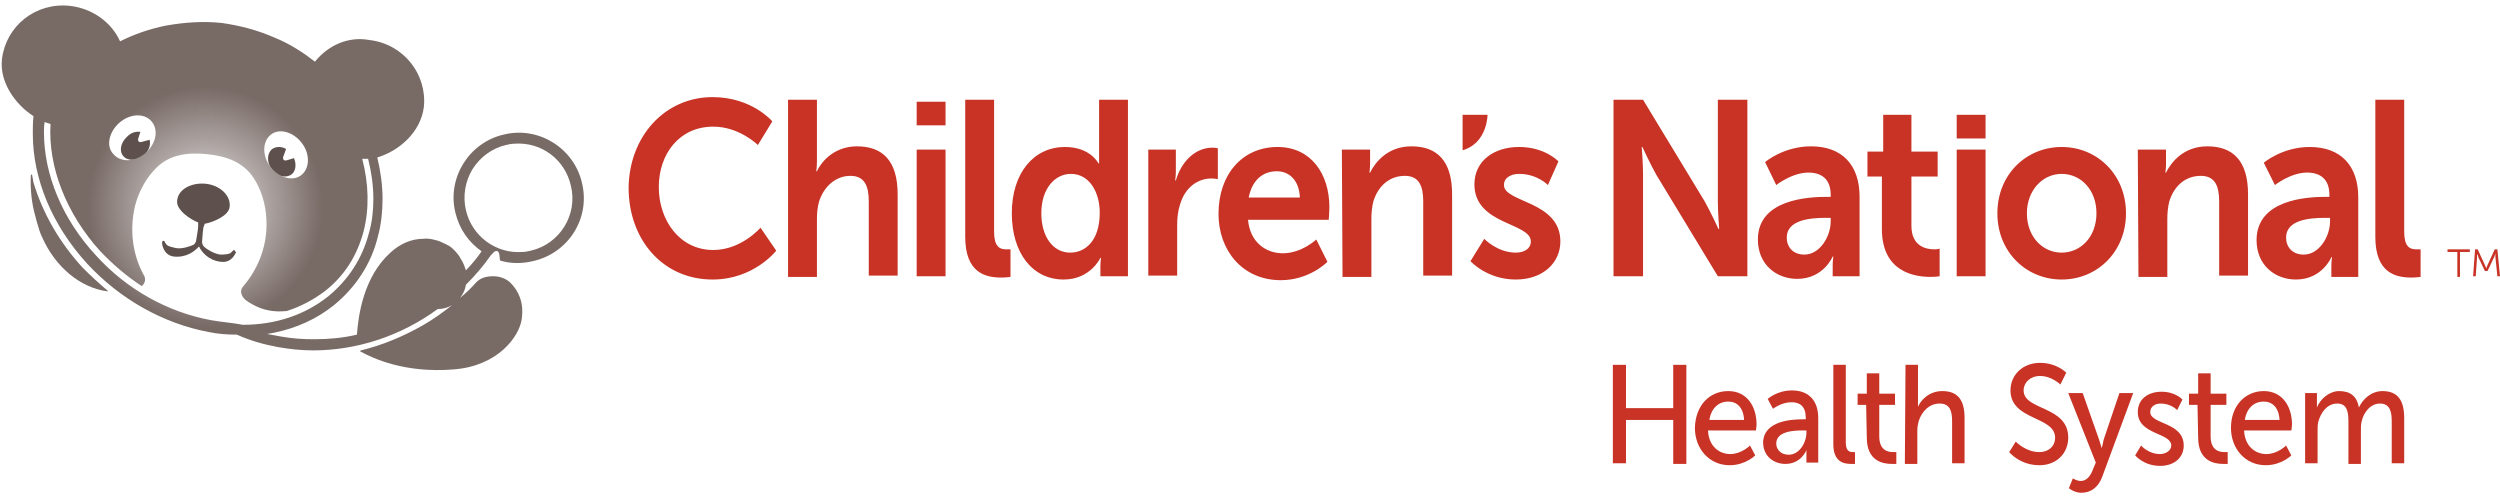 <svg xmlns="http://www.w3.org/2000/svg" width="381" height="76" viewBox="0 0 381 76"><title>Untitled</title><g><g><g><path fill="#5E514D" d="M21.7,20.6c-0.5,0.2-0.8-0.1-0.6-0.6l0.3-0.9c-0.7-0.1-1.4,0.1-2,0.7c-1,0.9-1.3,2.2-0.6,3 c0.7,0.8,2.1,0.7,3.1-0.1c0.8-0.7,1.1-1.6,0.9-2.4L21.7,20.6L21.7,20.6zM43.8,23.4c-0.5,0.2-0.8-0.1-0.6-0.6l0.4-1.1c-0.7-0.4-1.5-0.4-2.1,0c-0.8,0.6-0.9,2-0.1,3.1 c0.8,1.1,2.1,1.4,3,0.8c0.7-0.5,0.8-1.6,0.4-2.5L43.8,23.4L43.8,23.4z" transform="translate(0 1)"/><g transform="translate(0 1)"><path fill="#786A65" d="M16.4,43.3c-1.3-1.1-2.6-2.3-3.8-3.5c-3.5-3.8-6.1-8.3-7.5-13C5,26.4,5,26.1,4.9,25.7 c0-0.1-0.1-0.1-0.1-0.1c-0.1,0-0.1,0.1-0.1,0.1v0c-0.1,2.1,0.1,4.2,0.7,6.3c0.1,0.4,0.2,0.8,0.3,1.1c0.2,0.7,0.4,1.4,0.7,2 c2,4.6,5.9,7.8,10,8.3l0,0c0,0,0.1,0,0.1,0C16.4,43.4,16.4,43.3,16.4,43.3L16.4,43.3L16.4,43.3z"/><radialGradient id="a" cx="-113.356" cy="427.026" r=".203" gradientTransform="matrix(88.718 0 0 -89.823 10087.881 38387.344)" gradientUnits="userSpaceOnUse"><stop offset=".159" stop-color="#D6D2D1"/><stop offset=".905" stop-color="#837672"/><stop offset="1" stop-color="#786A65"/></radialGradient><path fill="url(#a)" d="M88.7,26.9c-1.2-5.3-6.6-8.7-11.9-7.4c-5.3,1.2-8.7,6.6-7.4,11.9 c0.6,2.5,2,4.5,4,5.9c-0.7,1-1.5,2-2.4,2.9c-0.2-0.6-0.4-1.2-0.8-1.8c0,0-0.1-0.1-0.1-0.1c0,0,0,0,0-0.1 c-0.2-0.3-0.5-0.7-0.8-1c-0.4-0.4-0.7-0.7-1.2-0.9c0,0-0.1,0-0.1-0.1c0,0,0,0-0.1,0c-0.1,0-0.1-0.1-0.2-0.1 c-0.4-0.2-0.8-0.4-1.3-0.5c-0.7-0.2-1.3-0.3-2-0.2c-1.6,0-3.4,0.7-4.9,2.1c-4.1,3.7-4.9,9.6-5.1,12.5 c-2.1,0.5-4.3,0.7-6.5,0.7c-1.7,0-3.3-0.1-5-0.4c-0.4-0.1-0.7-0.1-1.1-0.2l-1.1-0.2l1.1-0.2c3.4-0.7,6.5-2.1,9.1-4.2 c3.3-2.7,5.7-6.3,6.7-10.5c0.5-1.8,0.7-3.8,0.7-5.7c0-2.1-0.3-4.2-0.8-6.3c3.3-1,6.6-3.8,7.1-7.7c0.5-5-3.1-9.6-8.3-10.2 C53.1,4.5,50,5.9,48,8.4C46.2,7,44.2,5.7,42,4.8c-2.7-1.2-5.4-1.9-8.2-2.3c-2.8-0.3-5.7-0.1-8.5,0.4c-2.5,0.5-4.8,1.3-7,2.4 c-1.3-2.9-4.2-5-7.6-5.4C5.4-0.7,0.9,3,0.3,8c-0.4,3.5,2,6.9,4.8,8.7C5,17.6,5,18.5,5,19.4c0,6.8,2.9,13.9,8.3,19.8 c5,5.4,11.6,9.1,18.5,10.4c1.4,0.3,2.9,0.4,4.3,0.4h0l0,0c2,0.9,4.1,1.5,6.3,1.9h0c1.7,0.3,3.5,0.5,5.3,0.5 c6.7,0,13.4-2.2,19-6.3c0.8,0,1.5-0.2,2.2-0.6c-1.4,1.1-2.9,2.2-4.5,3.1c-3,1.7-6.1,3-9.4,3.8v0c0,0-0.1,0-0.1,0.1 c0,0.1,0,0.1,0.1,0.1c1.8,1,6.7,3.3,14.1,2.7c6.8-0.5,10-5,10.4-7.6c0.4-2.6-0.5-4.4-1.7-5.6c-0.6-0.6-1.6-1-2.6-1 c-1,0-1.9,0.2-2.6,0.9c-0.8,0.9-1.6,1.7-2.5,2.4c0.5-0.6,0.8-1.3,0.9-2c1.4-1.4,2.7-2.9,3.8-4.5l0.3-0.3 c0.4-0.5,0.9-0.5,1,0.2l0.1,0.9c1.6,0.5,3.3,0.5,5,0.1C86.6,37.6,90,32.3,88.7,26.9L88.7,26.9L88.7,26.9z M41.3,19.5 c1.3-1,3.4-0.4,4.7,1.3c1.3,1.7,1.2,3.9-0.1,4.9c-1.3,1-3.4,0.4-4.7-1.3C39.9,22.7,40,20.5,41.3,19.5L41.3,19.5L41.3,19.5z M18.2,17.7c1.6-1.4,3.8-1.5,4.9-0.2c1.1,1.3,0.7,3.4-0.9,4.8c-1.6,1.4-3.8,1.5-4.9,0.2C16.1,21.3,16.6,19.1,18.2,17.7 L18.2,17.7L18.2,17.7z M32.2,47.8c-6.6-1.2-12.9-4.7-17.6-9.9c-5.1-5.5-7.9-12.3-7.9-18.7c0-0.5,0-1,0.1-1.6 c0.3,0.1,0.6,0.2,0.9,0.3c-0.4,6.5,2.4,13.7,7.6,19.4c1.9,2,4,3.8,6.3,5.3c0.5-0.4,0.7-1.1,0.3-1.7c0,0,0,0,0,0 c-1.7-3.1-2.2-6.9-1.3-10.6c0.6-2.3,1.8-4.3,3.2-5.7c2.1-2.1,4.9-2.4,7.8-2.1c2.9,0.3,5.5,1.2,7.1,3.7 c1.1,1.7,1.8,3.9,1.9,6.3c0.2,3.8-1.2,7.4-3.5,10.1c0,0,0,0,0,0c-0.6,0.6-0.4,1.4,0.2,2c0.1,0.1,0.2,0.2,0.4,0.3 c0.2,0.2,0.5,0.3,0.8,0.5c1.6,0.9,3.3,1.2,5.2,1c2.2-0.7,4.2-1.8,5.9-3.1c2.9-2.3,4.8-5.3,5.8-9c0.9-3.5,0.8-7.3-0.2-11.1 c0.3,0,0.6,0,0.9,0c0.5,2,0.8,4.1,0.8,6.1c0,1.8-0.2,3.6-0.7,5.3c-1,3.8-3.1,7-6.1,9.5c-3.6,2.9-8.1,4.4-13.1,4.4 C35.5,48.2,33.9,48.1,32.2,47.8L32.2,47.8L32.2,47.8z M80.9,37.2c-0.4,0.1-0.9,0.2-1.3,0.2C75.6,37.7,71.9,35,71,31 c-0.5-2.1-0.1-4.4,1-6.2c1.2-1.9,3-3.2,5.1-3.7c0.4-0.1,0.9-0.2,1.3-0.2c4.1-0.3,7.7,2.4,8.6,6.4 C88.1,31.7,85.3,36.2,80.9,37.2L80.9,37.2L80.9,37.2z"/></g><path fill="#5E514D" d="M35.8,37.2c-0.1-0.1-0.2-0.1-0.3,0c-0.1,0.1-0.3,0.3-0.4,0.4c-0.3,0.1-0.6,0.2-1.5,0.2 c-1-0.1-2.2-0.9-2.5-1.2c-0.3-0.3-0.3-0.6-0.3-0.8c0-0.1,0.1-1.6,0.2-2.1c0.1-0.4,0.2-0.5,0.2-0.6c0,0,0,0,0,0 c1.2-0.2,3.7-1.2,3.8-2.6c0.2-1.7-1.5-3.3-3.7-3.5c-2.2-0.2-4.2,0.9-4.3,2.6c-0.2,1.4,2.1,2.9,3.2,3.3c0,0,0,0,0,0 c0,0.1,0,0.2,0,0.6c0,0.5-0.3,2-0.3,2.1c0,0.1-0.1,0.5-0.4,0.7c-0.4,0.2-1.8,0.7-2.7,0.5c-0.9-0.2-1.2-0.3-1.4-0.5 c-0.1-0.1-0.3-0.4-0.3-0.5c-0.1-0.1-0.2-0.1-0.3-0.1c-0.1,0.1-0.1,0.3-0.1,0.4c0,0.1,0.2,1.8,1.8,2c2,0.2,3.2-0.9,3.7-1.4 l0,0c0,0,0-0.1,0.1-0.1c0.1,0,0.1,0.1,0.1,0.1c0.3,0.6,1.3,2,3.3,2.2c1.7,0.2,2.2-1.4,2.3-1.5C35.8,37.5,35.9,37.2,35.8,37.2 L35.8,37.2L35.8,37.2z" transform="translate(0 1)"/></g><g fill="#C83326"><g><g><path d="M12.6-0.2c6,0,9.1,3.7,9.1,3.7l-2.2,3.6c0,0-2.8-2.8-6.8-2.8c-5.2,0-8.3,4.2-8.3,9.2 c0,5.1,3.2,9.6,8.3,9.6c4.3,0,7.2-3.4,7.2-3.4l2.4,3.5c0,0-3.4,4.4-9.7,4.4c-7.6,0-12.8-6.1-12.8-14 C-0.1,5.8,5.3-0.2,12.6-0.2L12.6-0.2L12.6-0.2zM24.1,0.2h4.4v9.3c0,0.9-0.1,1.6-0.1,1.6h0.1c0.9-1.9,3-3.8,6.1-3.8c3.9,0,6.2,2.2,6.2,7.3v12.4 h-4.4V15.7c0-2.3-0.6-3.9-2.8-3.9c-2.3,0-4.1,1.7-4.8,4c-0.2,0.8-0.3,1.6-0.3,2.5v8.9h-4.4V0.2L24.1,0.2zM43.7,7.8h4.4v19.3h-4.4V7.8L43.7,7.8zM43.7,0.5h4.4v3.6h-4.4V0.5L43.7,0.5zM202.2,2.5h4.4v3.6h-4.4V2.5L202.2,2.5zM51.1,0.2h4.4v20.1c0,2.1,0.7,2.7,1.8,2.7c0.3,0,0.7,0,0.7,0v4.2c0,0-0.7,0.1-1.4,0.1 c-2.4,0-5.5-0.7-5.5-6.2V0.2L51.1,0.2zM66.3,7.4c3.9,0,5.1,2.5,5.1,2.5h0.1c0,0,0-0.5,0-1.1V0.2h4.4v26.9h-4.2v-1.6 c0-0.7,0.1-1.2,0.1-1.2h-0.1c0,0-1.5,3.3-5.6,3.3c-4.8,0-7.9-4.1-7.9-10.1C58.2,11.3,61.6,7.4,66.3,7.4L66.3,7.4L66.3,7.4z M67.1,23.5c2.3,0,4.5-1.8,4.5-6.1c0-3-1.5-5.9-4.4-5.9c-2.4,0-4.5,2.2-4.5,6C62.7,21.1,64.5,23.5,67.1,23.5L67.1,23.5 L67.1,23.5zM79,7.8h4.2v3.3c0,0.7-0.1,1.4-0.1,1.4h0.1c0.8-2.8,2.9-5,5.6-5c0.4,0,0.8,0.1,0.8,0.1v4.7 c0,0-0.5-0.1-1-0.1c-1.9,0-4,1.2-4.8,4.1c-0.3,0.9-0.4,2-0.4,3.1v7.6H79L79,7.8L79,7.8zM98.7,7.4c5.1,0,7.9,4.1,7.9,9.2c0,0.6-0.1,1.9-0.1,1.9H94.2c0.3,3.4,2.7,5.1,5.3,5.1 c2.9,0,5.1-2.1,5.1-2.1l1.7,3.4c0,0-2.7,2.8-7.1,2.8c-5.9,0-9.5-4.6-9.5-10.1C89.7,11.5,93.4,7.4,98.7,7.4L98.7,7.4 L98.7,7.4z M102.1,15.1c-0.1-2.6-1.6-4-3.5-4c-2.3,0-3.8,1.5-4.3,4H102.1L102.1,15.1zM108.5,7.8h4.3V10c0,0.7-0.1,1.3-0.1,1.3h0.1c0.8-1.6,2.7-4,6.3-4c3.9,0,6.2,2.2,6.2,7.3v12.4h-4.4 V15.7c0-2.3-0.6-3.9-2.8-3.9c-2.4,0-4.1,1.6-4.8,3.9c-0.2,0.8-0.3,1.7-0.3,2.6v8.9h-4.4L108.5,7.8L108.5,7.8zM130.2,21.4c0,0,2,2.1,4.8,2.1c1.3,0,2.3-0.6,2.3-1.7c0-2.9-8.6-2.5-8.6-8.7c0-3.6,3-5.7,6.8-5.7 c4,0,6,2.2,6,2.2l-1.6,3.6c0,0-1.6-1.7-4.4-1.7c-1.1,0-2.3,0.5-2.3,1.7c0,2.7,8.6,2.4,8.6,8.6c0,3.2-2.6,5.8-6.8,5.8 c-4.4,0-6.9-2.8-6.9-2.8L130.2,21.4L130.2,21.4zM149.9,0.2h4.5l9.4,15.5c0.9,1.6,2.1,4.2,2.1,4.2h0.1c0,0-0.2-2.6-0.2-4.2V0.2h4.5v26.9h-4.5 l-9.4-15.5c-0.9-1.6-2.1-4.2-2.1-4.2h-0.1c0,0,0.2,2.6,0.2,4.2v15.5h-4.5V0.2L149.9,0.2zM182.4,15h0.6v-0.3c0-2.5-1.5-3.4-3.4-3.4c-2.5,0-4.9,1.9-4.9,1.9L173,9.7c0,0,2.8-2.4,7-2.4 c4.7,0,7.4,2.8,7.4,7.7v12.1h-4.1v-1.6c0-0.8,0.1-1.4,0.1-1.4h-0.1c0,0-1.4,3.4-5.4,3.4c-3.2,0-6-2.2-6-6 C171.9,15.4,179.5,15,182.4,15L182.4,15L182.4,15z M179,23.8c2.3,0,4-2.7,4-5.1v-0.5h-0.8c-2.3,0-5.9,0.3-5.9,3 C176.3,22.6,177.2,23.8,179,23.8L179,23.8L179,23.8zM190.9,11.9h-2.3V8.1h2.4V2.5h4.3v5.6h4v3.8h-4v7.5c0,3.2,2.3,3.6,3.5,3.6c0.5,0,0.8-0.1,0.8-0.1 v4.2c0,0-0.5,0.1-1.4,0.1c-2.5,0-7.4-0.8-7.4-7.3V11.9L190.9,11.9zM202.2,7.8h4.4v19.3h-4.4V7.8L202.2,7.8zM218.2,7.4c5.4,0,9.8,4.2,9.8,10.1c0,5.9-4.4,10.1-9.8,10.1c-5.4,0-9.8-4.2-9.8-10.1 C208.4,11.6,212.8,7.4,218.2,7.4L218.2,7.4L218.2,7.4z M218.2,23.5c2.9,0,5.3-2.4,5.3-6c0-3.6-2.4-6-5.3-6 c-2.9,0-5.3,2.5-5.3,6C212.9,21.1,215.3,23.5,218.2,23.5L218.2,23.5L218.2,23.5zM229.8,7.8h4.3V10c0,0.7-0.1,1.3-0.1,1.3h0.1c0.8-1.6,2.7-4,6.3-4c3.9,0,6.2,2.2,6.2,7.3v12.4h-4.4 V15.7c0-2.3-0.6-3.9-2.8-3.9c-2.4,0-4.1,1.6-4.8,3.9c-0.2,0.8-0.3,1.7-0.3,2.6v8.9h-4.4L229.8,7.8L229.8,7.8zM258.4,15h0.6v-0.3c0-2.5-1.5-3.4-3.4-3.4c-2.5,0-4.9,1.9-4.9,1.9l-1.7-3.4c0,0,2.8-2.4,7-2.4 c4.7,0,7.4,2.8,7.4,7.7v12.1h-4.1v-1.6c0-0.8,0.1-1.4,0.1-1.4h-0.1c0,0-1.4,3.4-5.4,3.4c-3.2,0-6-2.2-6-6 C247.9,15.4,255.6,15,258.4,15L258.4,15L258.4,15z M255.1,23.8c2.3,0,4-2.7,4-5.1v-0.5h-0.8c-2.3,0-5.9,0.3-5.9,3 C252.4,22.6,253.3,23.8,255.1,23.8L255.1,23.8L255.1,23.8zM266,0.2h4.4v20.1c0,2.1,0.7,2.7,1.8,2.7c0.4,0,0.7,0,0.7,0v4.2c0,0-0.7,0.1-1.4,0.1 c-2.4,0-5.5-0.7-5.5-6.2V0.2L266,0.2z" transform="translate(0 1) translate(96 14)"/></g><path d="M126.9,7.9V2.5h3.8C130.7,2.5,130.7,6.8,126.9,7.9L126.9,7.9L126.9,7.9z" transform="translate(0 1) translate(96 14)"/></g><g><path d="M1.5,0.4H0V0h3.4v0.4H1.9v3.8H1.5L1.5,0.4L1.5,0.4z" transform="translate(373 38)"/><path d="M4.2,0h0.4l1.1,2.4c0.1,0.2,0.2,0.5,0.2,0.5h0c0,0,0.1-0.3,0.2-0.5L7.2,0h0.4L8,4.1 H7.6L7.3,1.2c0-0.2,0-0.6,0-0.6h0c0,0-0.1,0.4-0.2,0.6l-1,2.1H5.7l-1-2.1C4.7,1,4.5,0.7,4.5,0.7h0c0,0,0,0.4,0,0.6L4.3,4.1 H3.9L4.2,0L4.2,0z" transform="translate(373 38)"/></g></g></g><g fill="#C83326"><path d="M-0.2,0.6h2v6.6H9V0.6h2v15.1H9V9H1.8v6.6h-2V0.6L-0.2,0.6z" transform="translate(0 1) translate(246 54)"/><path d="M17.4,4.6c2.8,0,4.3,2.3,4.3,5.1c0,0.3-0.1,0.9-0.1,0.9h-7.3c0.1,2.4,1.7,3.6,3.4,3.6 c1.7,0,3-1.3,3-1.3l0.8,1.5c0,0-1.5,1.5-3.9,1.5c-3.1,0-5.3-2.5-5.3-5.7C12.4,6.8,14.5,4.6,17.4,4.6L17.4,4.6L17.4,4.6z M19.8,9c-0.1-1.9-1.1-2.8-2.4-2.8c-1.5,0-2.6,1-2.9,2.8H19.8L19.8,9z" transform="translate(0 1) translate(246 54)"/><path d="M28.8,8.9h0.4V8.7c0-1.8-0.9-2.4-2.2-2.4c-1.5,0-2.8,1-2.8,1l-0.8-1.5 c0,0,1.4-1.3,3.7-1.3c2.5,0,4,1.5,4,4.2v6.8h-1.8v-1c0-0.5,0-0.9,0-0.9h0c0,0-0.8,2.1-3.2,2.1c-1.7,0-3.4-1.1-3.4-3.3 C22.8,9.1,27.1,8.9,28.8,8.9L28.8,8.9L28.8,8.9z M26.6,14.3c1.6,0,2.7-1.8,2.7-3.4v-0.3h-0.5c-1.4,0-4.1,0.1-4.1,2 C24.7,13.4,25.3,14.3,26.6,14.3L26.6,14.3L26.6,14.3z" transform="translate(0 1) translate(246 54)"/><path d="M33.4,0.6h1.9v11.8c0,1.3,0.5,1.5,1.1,1.5c0.2,0,0.3,0,0.3,0v1.8c0,0-0.3,0-0.6,0 c-1.1,0-2.7-0.3-2.7-3L33.4,0.6L33.4,0.6z" transform="translate(0 1) translate(246 54)"/><path d="M38.4,6.7h-1.3V5h1.4V1.9h1.9V5h2.4v1.7h-2.4v4.8c0,2.2,1.4,2.4,2.1,2.4 c0.3,0,0.5,0,0.5,0v1.8c0,0-0.3,0-0.7,0c-1.3,0-3.8-0.4-3.8-4L38.4,6.7L38.4,6.7z" transform="translate(0 1) translate(246 54)"/><path d="M44.4,0.6h1.9v5.5c0,0.5,0,0.9,0,0.9h0C46.7,6,48,4.6,50,4.6c2.4,0,3.4,1.4,3.4,4.1 v6.9h-1.9V9.2c0-1.5-0.3-2.7-1.9-2.7c-1.5,0-2.7,1.1-3.2,2.7c-0.1,0.4-0.2,0.9-0.2,1.4v5.1h-1.9L44.4,0.6L44.4,0.6z" transform="translate(0 1) translate(246 54)"/><path d="M61.2,12.3c0,0,1.5,1.6,3.6,1.6c1.3,0,2.4-0.8,2.4-2.2c0-3.3-6.8-2.6-6.8-7.2 c0-2.4,1.9-4.2,4.5-4.2c2.6,0,4,1.5,4,1.5L68,3.6c0,0-1.3-1.3-3.1-1.3c-1.5,0-2.5,1-2.5,2.2c0,3.1,6.8,2.3,6.8,7.2 c0,2.3-1.7,4.2-4.4,4.2c-3,0-4.6-2-4.6-2L61.2,12.3L61.2,12.3z" transform="translate(0 1) translate(246 54)"/><path d="M69.9,17.9c0,0,0.6,0.4,1.2,0.4c0.8,0,1.4-0.6,1.8-1.6l0.5-1.2L69.2,4.9h2.2l2.5,7.1 c0.2,0.6,0.4,1.3,0.4,1.3h0c0,0,0.2-0.7,0.3-1.3L77,4.9h2.1l-4.7,12.7c-0.6,1.7-1.8,2.5-3.2,2.5c-1.1,0-1.9-0.7-1.9-0.7 L69.9,17.9L69.9,17.9z" transform="translate(0 1) translate(246 54)"/><path d="M80.3,12.9c0,0,1.1,1.3,2.9,1.3c0.8,0,1.7-0.5,1.7-1.3c0-2-5.1-1.6-5.1-5.1 c0-2,1.6-3.1,3.6-3.1c2.2,0,3.2,1.2,3.2,1.2l-0.8,1.6c0,0-0.9-1-2.5-1c-0.8,0-1.6,0.4-1.6,1.3c0,1.9,5.1,1.5,5.1,5.1 c0,1.8-1.4,3.1-3.6,3.1c-2.5,0-3.8-1.6-3.8-1.6L80.3,12.9L80.3,12.9z" transform="translate(0 1) translate(246 54)"/><path d="M88.9,6.7h-1.3V5H89V1.9h1.9V5h2.4v1.7h-2.4v4.8c0,2.2,1.4,2.4,2.1,2.4 c0.3,0,0.5,0,0.5,0v1.8c0,0-0.3,0-0.7,0c-1.3,0-3.8-0.4-3.8-4L88.9,6.7L88.9,6.7z" transform="translate(0 1) translate(246 54)"/><path d="M99,4.6c2.8,0,4.3,2.3,4.3,5.1c0,0.3-0.1,0.9-0.1,0.9H96c0.1,2.4,1.7,3.6,3.4,3.6 c1.7,0,3-1.3,3-1.3l0.8,1.5c0,0-1.5,1.5-3.9,1.5c-3.1,0-5.3-2.5-5.3-5.7C94,6.8,96.2,4.6,99,4.6L99,4.6L99,4.6z M101.4,9 c-0.1-1.9-1.1-2.8-2.4-2.8c-1.5,0-2.6,1-2.9,2.8H101.4L101.4,9z" transform="translate(0 1) translate(246 54)"/><path d="M105.2,4.9h1.9v1.4c0,0.4,0,0.8,0,0.8h0c0.5-1.3,1.9-2.5,3.4-2.5c1.7,0,2.7,0.8,3,2.5 h0c0.6-1.3,1.9-2.5,3.6-2.5c2.3,0,3.3,1.4,3.3,4.1v6.9h-1.9V9.2c0-1.5-0.3-2.7-1.8-2.7c-1.4,0-2.5,1.3-2.8,2.8 c-0.1,0.4-0.1,0.9-0.1,1.5v4.9h-1.9V9.2c0-1.4-0.2-2.7-1.7-2.7c-1.5,0-2.5,1.3-2.9,2.8c-0.1,0.4-0.1,0.9-0.1,1.4v4.9h-1.9V4.9 L105.2,4.9z" transform="translate(0 1) translate(246 54)"/></g></g></svg>